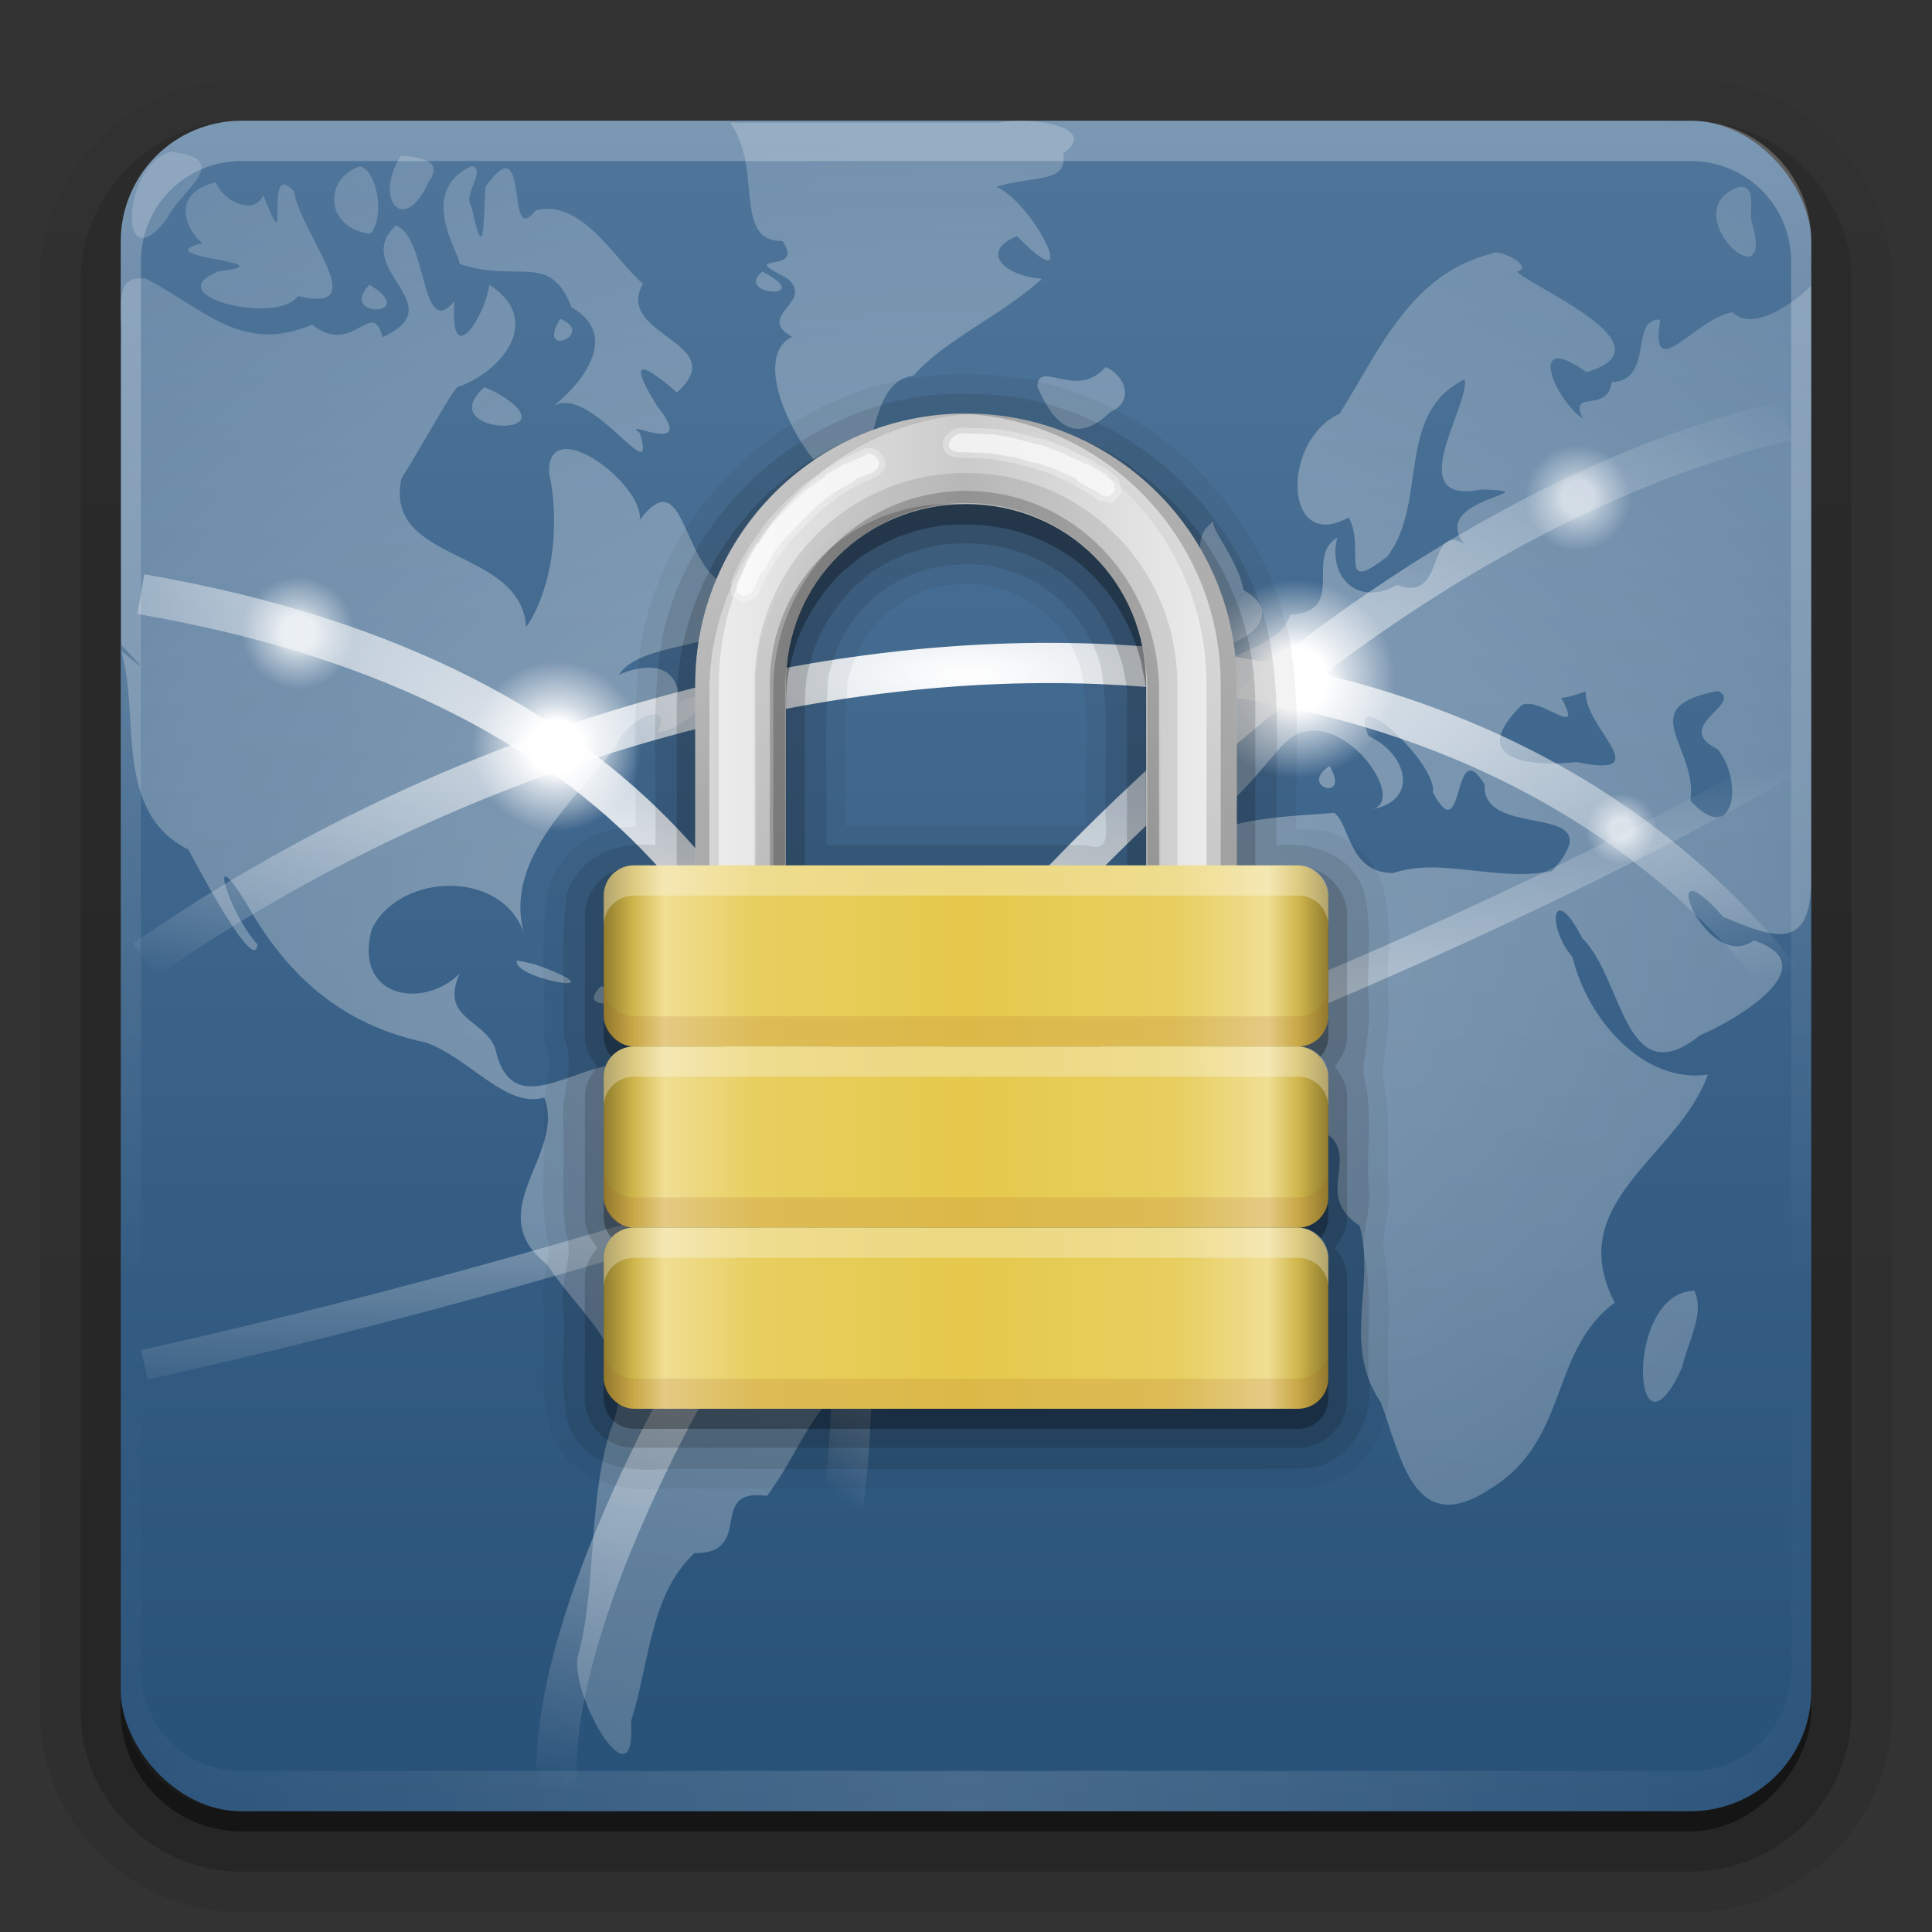 <svg height="96" width="96" xmlns="http://www.w3.org/2000/svg" xmlns:xlink="http://www.w3.org/1999/xlink"><rect width="100%" height="100%" fill="#333333" stroke="none"/><linearGradient id="a"><stop offset="0" stop-color="#fff"/><stop offset="1" stop-color="#fff" stop-opacity="0"/></linearGradient><radialGradient id="b" cx="48" cy="41.752" gradientTransform="matrix(1.715 0 -0 1.109 -134.302 -5.082)" gradientUnits="userSpaceOnUse" r="42" xlink:href="#a"/><radialGradient id="c" cx="48" cy="90.172" gradientTransform="matrix(1.157 0 0 .996 -7.551 .197)" gradientUnits="userSpaceOnUse" r="42" xlink:href="#a"/><linearGradient id="d" gradientUnits="userSpaceOnUse" x1="36.357" x2="36.357" xlink:href="#a" y1="6" y2="63.893"/><linearGradient id="e" gradientTransform="matrix(1.006 0 0 .994 100 0)" gradientUnits="userSpaceOnUse" x1="45.448" x2="45.448" y1="92.54" y2="7.017"><stop offset="0"/><stop offset="1" stop-opacity=".588"/></linearGradient><linearGradient id="f" gradientTransform="matrix(1.024 0 0 1.012 -1.143 -98.071)" gradientUnits="userSpaceOnUse" x1="32.251" x2="32.251" xlink:href="#e" y1="6.132" y2="90.239"/><linearGradient id="g" gradientTransform="translate(0 -97)" gradientUnits="userSpaceOnUse" x1="32.251" x2="32.251" xlink:href="#e" y1="6.132" y2="90.239"/><radialGradient id="h" cx="63.98" cy="61.949" gradientTransform="matrix(1.09 0 0 .84 -21.739 -5.488)" gradientUnits="userSpaceOnUse" r="58.02"><stop offset="0" stop-color="#fff"/><stop offset="1" stop-color="#fff" stop-opacity=".426"/></radialGradient><linearGradient id="i" gradientUnits="userSpaceOnUse" x1="48" x2="48" y1="90" y2="5.988"><stop offset="0" stop-color="#285178"/><stop offset="1" stop-color="#4f759a"/></linearGradient><radialGradient id="j" cx="74.375" cy="67.125" gradientUnits="userSpaceOnUse" r="3.125"><stop offset="0" stop-color="#fff"/><stop offset=".306" stop-color="#fff"/><stop offset=".519" stop-color="#fff" stop-opacity=".641"/><stop offset="1" stop-color="#fff" stop-opacity="0"/></radialGradient><radialGradient id="k" cx="49.234" cy="70.608" gradientTransform="matrix(.468 -.529 1.795 1.582 -112.038 -37.345)" gradientUnits="userSpaceOnUse" r="25.484" xlink:href="#a"/><radialGradient id="l" cx="63.875" cy="2.217" gradientTransform="matrix(1.095 0 0 .331 -21.845 32.793)" gradientUnits="userSpaceOnUse" r="58.375" xlink:href="#a"/><radialGradient id="m" cx="69.75" cy="75.974" gradientTransform="matrix(2.259 -.068 .008 .264 -105.957 38.862)" gradientUnits="userSpaceOnUse" r="58.5" xlink:href="#a"/><radialGradient id="n" cx="64.23" cy="68.449" gradientTransform="matrix(1.454 0 0 .926 -45.08 -12.601)" gradientUnits="userSpaceOnUse" r="43.77" xlink:href="#a"/><linearGradient id="o" gradientUnits="userSpaceOnUse" spreadMethod="reflect" x1="48" x2="66" xlink:href="#p" y1="65.5" y2="65.5"/><linearGradient id="p"><stop offset="0" stop-color="#e6c94c"/><stop offset=".578" stop-color="#e7ce5f"/><stop offset=".833" stop-color="#f0de93"/><stop offset=".917" stop-color="#d0b64c"/><stop offset="1" stop-color="#907d2e"/></linearGradient><linearGradient id="q" gradientUnits="userSpaceOnUse" spreadMethod="reflect" x1="48" x2="66" xlink:href="#p" y1="56.5" y2="56.5"/><linearGradient id="r" gradientUnits="userSpaceOnUse" spreadMethod="reflect" x1="48" x2="66" xlink:href="#p" y1="47.5" y2="47.5"/><linearGradient id="s" gradientUnits="userSpaceOnUse" x1="61.091" x2="49.138" xlink:href="#t" y1="41.923" y2="21.219"/><linearGradient id="t"><stop offset="0"/><stop offset="1" stop-opacity="0"/></linearGradient><linearGradient id="u" gradientUnits="userSpaceOnUse" x1="34.547" x2="46.846" xlink:href="#t" y1="39.977" y2="23.462"/><linearGradient id="v" gradientUnits="userSpaceOnUse" spreadMethod="reflect" x1="48" x2="61.453" y1="40" y2="40"><stop offset="0" stop-color="#cbcbcb"/><stop offset="1" stop-color="#efefef"/></linearGradient><g><g fill="url(#f)"><path d="m12-95.031c-5.511 0-10.031 4.52-10.031 10.031v71c0 5.511 4.52 10.031 10.031 10.031h72c5.511 0 10.031-4.52 10.031-10.031v-71c0-5.511-4.52-10.031-10.031-10.031z" opacity=".08" transform="scale(1 -1)"/><path d="m12-94.031c-4.972 0-9.031 4.06-9.031 9.031v71c0 4.972 4.06 9.031 9.031 9.031h72c4.972 0 9.031-4.06 9.031-9.031v-71c0-4.972-4.06-9.031-9.031-9.031z" opacity=".1" transform="scale(1 -1)"/><path d="m12-93c-4.409 0-8 3.591-8 8v71c0 4.409 3.591 8 8 8h72c4.409 0 8-3.591 8-8v-71c0-4.409-3.591-8-8-8z" opacity=".2" transform="scale(1 -1)"/><rect height="85" opacity=".3" rx="7" transform="scale(1 -1)" width="86" x="5" y="-92"/></g><rect fill="url(#g)" height="84" opacity=".45" rx="6" transform="scale(1 -1)" width="84" x="6" y="-91"/></g><g><rect fill="url(#i)" height="84" rx="6" width="84" x="6" y="6"/><path d="m-63.726 6.082c1.65 2.217.113 5.918 2.601 5.882 1.212 1.714-2.415.511.204 1.832 1.506 1.187-1.593 1.865.272 2.929-2.15 1.11.348 5.804 1.945 6.979 2.628 2.213 1.162-4.686 4.095-5.045 1.593-1.82 4.392-2.988 6.379-4.818-1.942-.158-3.076-1.367-1.237-2.116 3.385 3.47.849-1.644-1.025-2.453 1.813-.577 3.577-.154 3.325-1.651 1.916-1.403-1.842-1.855-3.184-1.538-4.458 0-8.917 0-13.375 0zm-27.802 1.448c-2.45.698-2.621 6.555-.158 3.303.604-1.335 3.397-2.945.158-3.303zm11.446.204c-1.412 2.215.205 3.991 1.38 1.289.832-1.128-.618-1.248-1.38-1.289zm3.529.498c-2.729 1.265-.673 4.216-.605 4.872 2.875.995 4.473-.65 5.561 2.161 2.735 1.577-.054 4.317-1.081 5.031 1.849-1.611 5.404 4.38 4.472 1.215-1.112-.812 2.985 1.305.86-1.335-1.956-3.153.155-1.411.98-.676 2.805-2.516-3.174-2.82-1.681-5.41-1.308-1.06-3.023-4.269-5.339-3.642-1.55 2.006-.214-4.37-2.489-1.18-.118 1.783-.043 4.046-.706.957-.444-.541.764-1.798.027-1.994zm-5.565.023c-1.832.611-1.733 3.087.519 3.352.771-.88.306-3.185-.519-3.352zm-7.148.792c-2.379.564-1.408 2.483-.68 3.023-2.945.738 4.496.943.793 1.41-3.081 1.231 2.967 2.681 3.959 1.222 3.804.931.137-3.047-.197-5.203-1.613-1.731-.064 3.992-1.522.184-.509 1.131-2.127.167-2.353-.637zm75.601.249c-3.192 1.25 1.984 5.966.698 1.675-.128-.518.288-1.887-.698-1.675zm-66.666 1.9c-2.294 2.157 2.916 3.94-.659 5.547-.536-2.003-1.458 1.002-3.503-.615-3.516 1.464-5.314-.763-8.258-2.29-1.768-.22-1.104 1.681-1.221 3.46v14.755c1.733 1.824.676.805 0 .302.951 3.242-.42 7.98 3.331 9.866.638 1.183 3.313 6.223 3.436 4.715-1.341-1.405-2.717-5.617-.448-1.863 2.033 3.569 4.775 5.884 8.78 6.733 2.19.745 3.991 3.307 5.917 2.743 1.089 2.872-3.227 5.63.145 8.309 1.761 2.712 4.716 4.49 3.116 8.298-1.119 3.718-.64 7.77-1.608 11.234-.3 2.109 2.938 7.461 2.657 3.175.946-2.978.921-6.256 3.148-8.365 3.047.024.582-3.278 3.607-2.846 1.846-2.42 2.38-5.307 5.495-6.268.372-2.938 5.179-7.437.213-8.58-1.35-.665-4.824-.905-4.559-1.233.538-2.915-4.493-3.745-6.634-4.937-2.811-1.996-7.034 3.316-8.025-1.261-.591-1.44-2.751-1.463-1.758-3.685-1.789 1.78-5.289 1.239-4.373-2.199 1.392-2.896 6.736-3.033 7.646.45-1.264-3.841 2.444-6.831 4.503-9.564.419-1.306 2.91-2.428 2.053-.692 1.46-.053 3.673-2.689 1.079-1.472-.037-2.404-2.273-1.72-2.998-1.379 1.344-2.134 8.245-.967 5.355-4.455-2.239-.908-2.053-6.204-4.318-3.254.191-1.818-4.61-5.377-4.505-2.328.586 2.728.107 5.871-1.14 7.659-.26-3.998-7.076-3.114-6.199-7.374 1.269-2.03 2.753-4.838 2.894-4.585 2.275-.869 4.105-3.397 1.468-5.058-.141 1.448-1.983 4.436-1.724.822-1.706 2.023-1.316-3.219-2.914-3.763zm54.45 1.403c-3.996.978-5.58 4.796-7.557 7.958-2.914 1.314-2.803 6.958.452 5.156.871 1.522-.61 3.922 1.928 1.931 2.047-2.71.358-7.093 3.841-8.802.254 1.329-3.213 6.29.837 5.474 3.662.138-2.662.365-.881 2.705-1.85-1.098-.889 2.999-3.304 2.046-2.092 1.139-3.464-.529-2.985-2.355-1.646.961.518 3.67-2.34 3.833-.64 2.274-5.903 1.931-2.91 4.246 1.329 3.445-4.952.216-3.169 4.351 1.525 4.088 4.722-1.355 6.019-2.406 2.502-1.942 6.211 3.311 3.959 3.506 2.525-.339 2.006-2.741-.017-3.671-1.093-2.835 3.459 1.39 3.207 2.812 1.606 3.008.945-3.08 2.579-.385-.191 2.843 6.574.669 3.344 4.292-2.777.56-5.51-.716-7.901.101-2.225-.02-2.113-2.398-2.924-2.994-2.83.23-6.328.204-8.223 2.491-2.049 2.812-5.004 6.744-2.771 10.335 2.235 5.321 7.777.276 10.963 3.419.947 1.31-.821 2.868 1.297 4.287.797 3.024-.904 5.894 1.052 8.785 1.012 2.718 1.64 6.787 5.406 4.303 3.986-2.399 2.924-6.823 6.213-9.273-2.602-5.038 3.184-7.247 4.627-11.337-3.154.462-5.964-2.684-6.726-5.85-1.325-1.538-.984-3.806.496-.916 2.034 1.972 2.078 7.823 5.841 4.813 1.72-.72 6.419-3.466 2.675-4.715-2.413 1.748-5.075-5.224-1.532-1.18 2.576 1.093 4.38 1.745 4.38-1.88 0-9.766 0-19.665 0-29.497-.802.82-2.864 2.335-3.904 1.329-1.79.249-4.154 3.734-3.591.366-1.556-.103-.279 3.021-2.417 3.108-.215 1.606-2.16.297-1.429 1.822-1.501-1.065-2.771-4.427.186-2.317 4.391-1.318-2.896-4.29-3.458-5.009.945-.227-1.029-1.212-1.267-.882zm-36.24.882c-1.462 1.218 2.779 1.448 0 0zm-19.522.656c-1.635 1.711 2.603 1.572 0 0zm9.478 1.697c-1.238 2.029 1.829.749 0 0zm27.101 2.398c-1.449 1.669-3.362-.439-3.393.995.263.433 1.315 3.527 3.619 1.244 1.237-.522.75-1.837-.226-2.24zm-30.856.995c-2.749 2.401 4.668 2.623.582.275zm36.262 6.651c-1.979 1.291.949 4.033-.043 5.321-1.24 2.161 4.608-.152 1.485-1.877-.223-1.482-1.83-3.289-1.442-3.444zm-1.335 2.601c-2.757.78-.626 4.806.351 1.014.055-.22.129-1.021-.351-1.014zm-22.079 2.918c-2.565 1.75-.398 3.496 1.482 2.709-.386-1.056-1.464-1.721-1.482-2.709zm48.455 2.941c1.28.646-2.346 1.75-.05 2.887 1.336 1.572.832 4.945-1.339 2.558.403-2.666-2.944-4.657 1.389-5.445zm-6.583.023c-.174 1.713 3.694 4.375-.475 3.506-2.205.259-5.507-.067-2.729-2.816.878-.527 3.182 1.818 1.983-.374.425-.027.821-.188 1.222-.317zm-12.736 3.71c-1.608 1.036 1.112 1.831 0 0zm-40.379 9.659c-.271.905 5.086 1.822 1.389.372l-.551-.194zm4.162 1.289c-1.625 1.65 3.348.493 0 0zm54.337 15.134c-3.531.091-3.061 9.202-.6 3.811.233-1.17 1.169-2.714.6-3.811z" fill="url(#b)" opacity=".2"/><path d="m12 6c-3.324 0-6 2.676-6 6v2 68 2c0 .335.041.651.094.969.049.296.097.597.188.875.01.03.021.064.031.094.099.288.235.547.375.812.145.274.316.536.5.781s.374.473.594.688c.44.428.943.815 1.5 1.094.279.14.573.247.875.344-.256-.1-.487-.236-.719-.375-.007-.004-.024.004-.031 0-.032-.019-.062-.043-.094-.062-.12-.077-.231-.164-.344-.25-.106-.081-.213-.161-.312-.25-.178-.161-.347-.345-.5-.531-.108-.13-.218-.265-.312-.406-.025-.038-.038-.086-.062-.125-.065-.103-.13-.205-.188-.312-.101-.195-.206-.416-.281-.625-.008-.022-.024-.041-.031-.062-.032-.092-.036-.187-.062-.281-.03-.107-.07-.203-.094-.312-.073-.342-.125-.698-.125-1.062v-2-68-2c0-2.782 2.218-5 5-5h2 68 2c2.782 0 5 2.218 5 5v2 68 2c0 .364-.052.721-.125 1.062-.044.207-.088.398-.156.594-.008.022-.023.041-.031.062-.063.174-.138.367-.219.531-.042.083-.079.17-.125.25-.055.097-.127.188-.188.281-.094.141-.205.276-.312.406-.143.174-.303.347-.469.5-.011.01-.02.021-.031.031-.138.126-.285.234-.438.344-.103.073-.204.153-.312.219-.007.004-.024-.004-.031 0-.232.139-.463.275-.719.375.302-.097.596-.204.875-.344.557-.279 1.06-.666 1.5-1.094.22-.214.409-.442.594-.688s.355-.508.5-.781c.14-.265.276-.525.375-.812.01-.031.021-.063.031-.094.09-.278.139-.579.188-.875.052-.318.094-.634.094-.969v-2-68-2c0-3.324-2.676-6-6-6z" fill="url(#d)" opacity=".25"/><path d="m12 90c-3.324 0-6-2.676-6-6v-2-68-2c0-.335.041-.651.094-.969.049-.296.097-.597.188-.875.01-.03.021-.064.031-.094.099-.288.235-.547.375-.812.145-.274.316-.536.5-.781s.374-.473.594-.688c.44-.428.943-.815 1.5-1.094.279-.14.573-.247.875-.344-.256.1-.487.236-.719.375-.007.004-.024-.004-.031 0-.032.019-.062.043-.094.062-.12.077-.231.164-.344.25-.106.081-.213.161-.312.25-.178.161-.347.345-.5.531-.108.13-.218.265-.312.406-.025.038-.038.086-.062.125-.065.103-.13.205-.188.312-.101.195-.206.416-.281.625-.008.022-.024.041-.031.062-.032.092-.036.187-.062.281-.03.107-.07.203-.094.312-.073.341-.125.698-.125 1.062v2 68 2c0 2.782 2.218 5 5 5h2 68 2c2.782 0 5-2.218 5-5v-2-68-2c0-.364-.052-.721-.125-1.062-.044-.207-.088-.398-.156-.594-.008-.022-.023-.041-.031-.062-.063-.174-.138-.367-.219-.531-.042-.083-.079-.17-.125-.25-.055-.097-.127-.188-.188-.281-.094-.141-.205-.276-.312-.406-.143-.174-.303-.347-.469-.5-.011-.01-.02-.021-.031-.031-.138-.126-.285-.234-.438-.344-.103-.073-.204-.153-.312-.219-.007-.004-.024.004-.031 0-.232-.139-.463-.275-.719-.375.302.097.596.204.875.344.557.279 1.06.666 1.5 1.094.22.214.409.442.594.688s.355.508.5.781c.14.265.276.525.375.812.01.031.021.063.031.094.09.278.139.579.188.875.052.318.094.634.094.969v2 68 2c0 3.324-2.676 6-6 6z" fill="url(#c)" opacity=".15"/><path d="m36.274 6.096c1.65 2.216.113 5.915 2.601 5.879 1.212 1.713-2.415.511.204 1.831 1.506 1.186-1.593 1.864.272 2.928-2.15 1.109.348 5.801 1.945 6.975 2.628 2.212 1.162-4.683 4.095-5.042 1.593-1.819 4.392-2.986 6.379-4.816-1.942-.158-3.076-1.366-1.237-2.115 3.385 3.469.849-1.643-1.025-2.452 1.813-.577 3.577-.154 3.325-1.651 1.916-1.402-1.842-1.854-3.184-1.537-4.458 0-8.917 0-13.375 0zm-27.802 1.447c-2.45.698-2.621 6.552-.158 3.301.604-1.335 3.397-2.943.158-3.301zm11.446.203c-1.412 2.214.205 3.99 1.38 1.289.832-1.128-.618-1.247-1.38-1.289zm3.529.497c-2.729 1.265-.673 4.213-.605 4.869 2.875.994 4.473-.65 5.561 2.16 2.735 1.576-.054 4.315-1.081 5.028 1.849-1.61 5.404 4.378 4.472 1.214-1.112-.812 2.985 1.304.86-1.334-1.956-3.151.155-1.411.98-.675 2.805-2.515-3.174-2.819-1.681-5.407-1.308-1.059-3.023-4.267-5.339-3.64-1.55 2.005-.214-4.368-2.489-1.179-.118 1.783-.043 4.044-.706.956-.444-.541.764-1.797.027-1.993zm-5.565.023c-1.832.611-1.733 3.085.519 3.35.771-.879.306-3.184-.519-3.35zm-7.148.791c-2.379.564-1.408 2.482-.68 3.022-2.945.738 4.496.943.793 1.41-3.081 1.23 2.967 2.68 3.959 1.221 3.804.93.137-3.045-.197-5.2-1.613-1.731-.064 3.99-1.522.184-.509 1.13-2.127.167-2.353-.637zm75.601.249c-3.192 1.249 1.984 5.963.698 1.675-.128-.518.288-1.886-.698-1.675zm-66.666 1.899c-2.294 2.156 2.916 3.938-.659 5.544-.536-2.002-1.458 1.002-3.503-.615-3.516 1.464-5.314-.762-8.258-2.288-1.768-.22-1.104 1.68-1.221 3.458v14.748c1.733 1.824.676.805 0 .302.951 3.24-.42 7.976 3.331 9.861.638 1.182 3.313 6.22 3.436 4.713-1.341-1.404-2.717-5.615-.448-1.862 2.033 3.567 4.775 5.881 8.78 6.729 2.19.745 3.991 3.305 5.917 2.742 1.089 2.871-3.227 5.627.145 8.304 1.761 2.71 4.716 4.488 3.116 8.293-1.119 3.716-.64 7.766-1.608 11.229-.3 2.108 2.938 7.457 2.657 3.174.946-2.977.921-6.253 3.148-8.361 3.047.024.582-3.276 3.607-2.845 1.846-2.419 2.38-5.304 5.495-6.265.372-2.936 5.179-7.433.213-8.576-1.35-.665-4.824-.904-4.559-1.232.538-2.913-4.493-3.743-6.634-4.935-2.811-1.995-7.034 3.314-8.025-1.26-.591-1.439-2.751-1.463-1.758-3.683-1.789 1.779-5.289 1.239-4.373-2.198 1.392-2.894 6.736-3.031 7.646.45-1.264-3.839 2.444-6.828 4.503-9.559.419-1.306 2.91-2.427 2.053-.692 1.46-.053 3.673-2.687 1.079-1.471-.037-2.403-2.273-1.719-2.998-1.378 1.344-2.133 8.245-.967 5.355-4.452-2.239-.907-2.053-6.201-4.318-3.252.191-1.817-4.61-5.374-4.505-2.327.586 2.727.107 5.868-1.14 7.655-.26-3.996-7.076-3.113-6.199-7.37 1.269-2.029 2.753-4.836 2.894-4.583 2.275-.869 4.105-3.395 1.468-5.056-.141 1.447-1.983 4.434-1.724.822-1.706 2.022-1.316-3.218-2.914-3.761zm54.45 1.402c-3.996.977-5.58 4.793-7.557 7.954-2.914 1.314-2.803 6.955.452 5.153.871 1.522-.61 3.92 1.928 1.93 2.047-2.709.358-7.089 3.841-8.797.254 1.328-3.213 6.287.837 5.472 3.662.138-2.662.365-.881 2.703-1.85-1.098-.889 2.998-3.304 2.045-2.092 1.138-3.464-.528-2.985-2.354-1.646.96.518 3.669-2.34 3.831-.64 2.273-5.903 1.93-2.91 4.244 1.329 3.444-4.952.216-3.169 4.348 1.525 4.086 4.722-1.354 6.019-2.405 2.502-1.941 6.211 3.309 3.959 3.505 2.525-.339 2.006-2.74-.017-3.669-1.093-2.834 3.459 1.39 3.207 2.81 1.606 3.007.945-3.079 2.579-.384-.191 2.842 6.574.668 3.344 4.29-2.777.559-5.51-.716-7.901.101-2.225-.02-2.113-2.397-2.924-2.992-2.83.23-6.328.204-8.223 2.49-2.049 2.811-5.004 6.74-2.771 10.33 2.235 5.319 7.777.276 10.963 3.417.947 1.31-.821 2.867 1.297 4.285.797 3.022-.904 5.891 1.052 8.78 1.012 2.717 1.64 6.783 5.406 4.301 3.986-2.398 2.924-6.819 6.213-9.268-2.602-5.036 3.184-7.244 4.627-11.331-3.154.462-5.964-2.682-6.726-5.847-1.325-1.537-.984-3.804.496-.916 2.034 1.971 2.078 7.819 5.841 4.811 1.72-.719 6.419-3.464 2.675-4.713-2.413 1.748-5.075-5.222-1.532-1.179 2.576 1.093 4.38 1.744 4.38-1.879 0-9.761 0-19.655 0-29.482-.802.82-2.864 2.334-3.904 1.328-1.79.249-4.154 3.732-3.591.365-1.556-.103-.279 3.019-2.417 3.106-.215 1.605-2.16.297-1.429 1.821-1.501-1.064-2.771-4.425.186-2.316 4.391-1.317-2.896-4.288-3.458-5.006.945-.227-1.029-1.212-1.267-.882zm-36.24.882c-1.462 1.218 2.779 1.447 0 0zm-19.522.656c-1.635 1.71 2.603 1.572 0 0zm9.478 1.696c-1.238 2.028 1.829.749 0 0zm27.101 2.397c-1.449 1.668-3.362-.439-3.393.995.263.433 1.315 3.526 3.619 1.244 1.237-.521.75-1.836-.226-2.238zm-30.856.995c-2.749 2.4 4.668 2.621.582.275l-.582-.275zm36.262 6.647c-1.979 1.29.949 4.031-.043 5.318-1.24 2.16 4.608-.152 1.485-1.876-.223-1.481-1.83-3.288-1.442-3.442zm-1.335 2.6c-2.757.779-.626 4.804.351 1.013.055-.22.129-1.021-.351-1.013zm-22.079 2.917c-2.565 1.749-.398 3.495 1.482 2.708-.386-1.055-1.464-1.72-1.482-2.708zm48.455 2.939c1.28.646-2.346 1.749-.05 2.886 1.336 1.571.832 4.943-1.339 2.556.403-2.665-2.944-4.655 1.389-5.442zm-6.583.023c-.174 1.712 3.694 4.373-.475 3.505-2.205.259-5.507-.067-2.729-2.814.878-.527 3.182 1.818 1.983-.374.425-.027.821-.188 1.222-.317zm-12.736 3.708c-1.608 1.036 1.112 1.83 0 0zm-40.379 9.655c-.271.904 5.086 1.821 1.389.372l-.551-.194zm4.162 1.289c-1.625 1.649 3.348.493 0 0zm54.337 15.126c-3.531.091-3.061 9.197-.6 3.809.233-1.169 1.169-2.712.6-3.809z" fill="url(#h)" opacity=".4"/></g><g><path d="m7 29.523c51.25 8.824 31.634 59.477 31.634 59.477" fill="none" stroke="url(#k)" stroke-width="2"/><path d="m27.677 88.824c-1.06-15.531 28.453-60.183 61.147-67.948" fill="none" stroke="url(#n)" stroke-width="2"/><g fill="url(#j)" fill-rule="evenodd"><path d="m77.5 67.125a3.125 3.125 0 1 1 -6.25 0 3.125 3.125 0 1 1 6.25 0z" transform="matrix(1.357 0 0 1.355 -73.268 -53.872)"/><path d="m77.5 67.125a3.125 3.125 0 1 1 -6.25 0 3.125 3.125 0 1 1 6.25 0z" transform="matrix(1.074 0 0 1.073 -39.514 -14.091)"/><path d="m77.5 67.125a3.125 3.125 0 1 1 -6.25 0 3.125 3.125 0 1 1 6.25 0z" transform="matrix(1.583 0 0 1.581 -53.334 -72.389)"/><path d="m77.5 67.125a3.125 3.125 0 1 1 -6.25 0 3.125 3.125 0 1 1 6.25 0z" opacity=".6" transform="matrix(1.022 0 0 1.021 -15.636 -16.922)"/><path d="m77.5 67.125a3.125 3.125 0 1 1 -6.25 0 3.125 3.125 0 1 1 6.25 0z" opacity=".7" transform="matrix(.893 0 0 .891 -51.611 -28.372)"/><path d="m77.5 67.125a3.125 3.125 0 1 1 -6.25 0 3.125 3.125 0 1 1 6.25 0z" opacity=".6" transform="matrix(.566 0 0 .565 38.457 3.262)"/></g><path d="m7.177 47.702c28.099-19.414 65.211-20.473 81.823 1.588" fill="none" stroke="url(#l)" stroke-width="2"/><path d="m7.177 67.821c51.25-11.472 82-30.18 82-30.18" fill="none" opacity=".6" stroke="url(#m)" stroke-width="1.5"/><path d="m77.5 67.125a3.125 3.125 0 1 1 -6.25 0 3.125 3.125 0 1 1 6.25 0z" fill="url(#j)" fill-rule="evenodd" opacity=".6" transform="matrix(.845 0 0 .844 15.553 -31.918)"/></g><path d="m47.438 18.594c-7.609.153-14.454 6.097-15.625 13.625a.977.977 0 0 0 0 .031c-.388 3.012-.205 5.948-.219 8.812-.739.044-1.481.161-2.156.5-1.008.506-1.876 1.419-2.219 2.656a.977.977 0 0 0 -.031.125c-.35 2.476-.083 4.873-.156 7.125a.977.977 0 0 0 .062.438c.223.497.226.973.125 1.656-.097.658-.286 1.481-.188 2.438.001.029-.001.065 0 .094.048 1.657-.164 3.479.125 5.375a.977.977 0 0 0 .062.188c.101.276.051.686-.062 1.312-.107.593-.255 1.369-.125 2.219.007.048-.009.077 0 .125.073 1.722-.285 3.726.312 5.812a.977.977 0 0 0 .031.062c.454 1.206 1.412 2.003 2.438 2.406.995.392 2.05.459 3.031.375.03-.003.064.003.094 0 10.64-.012 21.261.011 31.906-.031a.977.977 0 0 0 .062 0c1.403-.104 2.555-.899 3.25-1.938.672-1.004.963-2.249.812-3.469-.001-.039.001-.086 0-.125-.048-1.832.162-3.793-.125-5.844a.977.977 0 0 0 -.031-.188c-.102-.298-.08-.785.031-1.438.106-.618.254-1.392.125-2.25-.002-.039.002-.086 0-.125-.065-1.53.17-3.296-.281-5.156 0-.007-0-.024 0-.031.061-.928.432-2.328.281-3.812-.001-.01 0-.022 0-.031-.084-1.666.288-3.611-.312-5.656a.977.977 0 0 0 -.031-.062c-.43-1.124-1.285-1.914-2.25-2.344-.627-.279-1.303-.242-1.969-.281-.035-3.25.285-6.675-.469-10.125a.977.977 0 0 0 -.031 0c-1.662-6.766-7.783-12.097-14.812-12.438-.011-.001-.02.001-.031 0-.564-.041-1.097-.032-1.594-.031a.977.977 0 0 0 -.031 0zm.281 10.438a.977.977 0 0 0 .031 0c2.685-.199 5.218 1.658 5.969 4.219.432 2.212.158 4.655.25 7.219 0.0.011-0.0.021 0 .031.001.281-.004.358 0 .531h-11.938c.009-2.462-.082-4.886.094-7.219.036-.113.072-.264.125-.438.105-.348.299-.847.281-.812a.977.977 0 0 0 .031-.062c.91-2.038 2.905-3.427 5.156-3.469z" opacity=".05"/><path d="m47.469 19.562c-7.104.143-13.588 5.775-14.681 12.801-.411 3.192-.152 6.425-.225 9.636-1.811-.22-3.875.555-4.404 2.465-.327 2.317-.083 4.693-.159 7.035.667 1.488-.2 2.875 0 4.469.062 1.778-.138 3.582.13 5.34.425 1.155-.384 2.498-.13 3.825.104 1.904-.252 3.875.277 5.722.702 1.863 2.786 2.314 4.558 2.144 10.673-.012 21.348.024 32.02-.018 2.172-.161 3.446-2.401 3.145-4.416-.063-1.956.141-3.939-.13-5.874-.406-1.184.384-2.568.13-3.927-.101-1.808.245-3.684-.269-5.432.066-1.094.404-2.444.269-3.701-.098-1.827.242-3.717-.277-5.487-.661-1.729-2.589-2.326-4.285-2.144-.109-3.57.312-7.191-.455-10.705-1.559-6.346-7.395-11.393-13.966-11.697-.515-.04-1.031-.036-1.547-.035zm.219 8.5c3.196-.238 6.149 1.957 7 5 .473 2.426.158 4.943.25 7.411.003.824.272 1.913-.935 1.526-4.313 0-8.627 0-12.94 0 .06-2.824-.126-5.671.105-8.481-.063.351.289-1.045.489-1.425 1.061-2.375 3.394-3.982 6.031-4.031z" opacity=".1"/><path d="m47.562 20.625c-.145.012-.283.026-.375.031-7.561.418-13.562 6.682-13.562 14.344v8.062h-2.125c-1.331 0-2.438 1.107-2.438 2.438v1.5 4.5c0 .58.279 1.079.625 1.5-.346.421-.625.92-.625 1.5v1.5 4.5c0 .58.279 1.079.625 1.5-.346.421-.625.92-.625 1.5v1.5 3 1.5c0 1.331 1.107 2.438 2.438 2.438h33c1.331 0 2.438-1.107 2.438-2.438v-1.5-4.5c0-.58-.279-1.079-.625-1.5.346-.421.625-.92.625-1.5v-6c0-.58-.279-1.079-.625-1.5.346-.421.625-.92.625-1.5v-6c0-1.331-1.107-2.438-2.438-2.438h-2.125v-8.062c0-4.879-2.43-9.182-6.156-11.781.06.042.021-.037-.156-.156-.271-.183-.553-.334-.781-.469-.012-.012-.015-.018-.031-.031-.125-.073-.145-.079-.062-.031-.022-.015-.004-.016-.031-.031-.102-.059-.217-.104-.312-.156-1.329-.722-2.777-1.227-4.312-1.5-.847-.153-1.682-.219-2.531-.219-.066 0-.129 0-.188 0-.025-.001-.012 0-.031 0-.077-.002-.134-0-.125 0a.931.931 0 0 0 -.094 0zm.094 6.375c.075-.003.194 0 .344 0 1.705 0 3.225.49 4.5 1.344h.031c.039.02.156.094.156.094.089.066.176.136.281.219 1.274 1.023 2.229 2.432 2.719 4.094.047.168.1.292.125.406a.931.931 0 0 0 0 .031c-.022-.089-.016-.03.031.188.062.317.108.531.125.688.028.257.031.581.031.938v8.062h-16v-8.062c0-.286.009-.542.031-.781.017-.182.016-.195 0-.031.018-.187.016-.198 0-.031.018-.185.028-.363.062-.562.002-.011-.002-.02 0-.031a.931.931 0 0 0 0-.031c-.042.236-.024.2.031-.094.042-.227.119-.443.188-.688.006-.022-.005-.011 0-.031-.012.042.002.005.031-.094.072-.243.124-.429.188-.594.012-.026.02-.001.031-.031.057-.142.067-.18.031-.094.076-.188.16-.38.25-.562-.064.129-.021.034.031-.062.363-.699.831-1.335 1.344-1.875.007-.006.003-.033.031-.062.1-.103.197-.203.281-.281-.09.083-.036.049.125-.094-.009.008.023-.007.125-.094a.931.931 0 0 0 .031 0c.141-.122.146-.164.062-.094.043-.035.076-.087.125-.125a.931.931 0 0 0 .031 0c-.07.056-.004.018.062-.031v-.031c.173-.135.266-.221.219-.188.009-.006.136-.056.344-.188.075-.047.111-.073.094-.062.119-.074.233-.142.375-.219.26-.14.506-.245.75-.344.05-.021.122-.058.219-.094.158-.059.355-.103.531-.156.169-.051.249-.094.25-.094-.101.027-.053.02.156-.031.065-.016.051-.014.094-.031-.039.013-.021.012.188-.031.047-.01.026-.02.062-.031-.337.066-.326.069.031 0 .255-.05.445-.071.656-.094.143-.016.348-.022.594-.031z" opacity=".15"/><path d="m47.625 21.562c-.124.01-.248.024-.375.031-7.079.391-12.688 6.23-12.688 13.406v9h-3.062c-.831 0-1.5.669-1.5 1.5v1.5 4.5c0 .831.669 1.5 1.5 1.5-.831 0-1.5.669-1.5 1.5v1.5 4.5c0 .831.669 1.5 1.5 1.5-.831 0-1.5.669-1.5 1.5v1.5 3 1.5c0 .831.669 1.5 1.5 1.5h33c.831 0 1.5-.669 1.5-1.5v-1.5-4.5c0-.831-.669-1.5-1.5-1.5.831 0 1.5-.669 1.5-1.5v-6c0-.831-.669-1.5-1.5-1.5.831 0 1.5-.669 1.5-1.5v-6c0-.831-.669-1.5-1.5-1.5h-3.062v-9c0-4.572-2.264-8.6-5.75-11.031-.054-.037-.102-.088-.156-.125-.228-.154-.481-.297-.719-.438-.012-.007-.019-.024-.031-.031-.02-.012-.043-.02-.062-.031-.012-.007-.019-.024-.031-.031-.092-.053-.188-.106-.281-.156-1.242-.675-2.592-1.15-4.031-1.406-.775-.14-1.562-.188-2.375-.188-.075 0-.147 0-.219 0-.052-.002-.104.002-.156 0zm0 4.5c.124-.005.25 0 .375 0 1.884 0 3.605.544 5.031 1.5.007.005.024-.005.031 0 .174.118.335.246.5.375 1.423 1.143 2.488 2.722 3.031 4.562.043.155.09.31.125.469.017.071.016.147.031.219.051.259.127.515.156.781.037.336.031.684.031 1.031v9h-17.875v-9c0-.296.005-.587.031-.875.001-.01-.001-.021 0-.031.001-.01-.001-.021 0-.031.022-.229.055-.434.094-.656.002-.01-.002-.021 0-.031.006-.032.025-.062.031-.094.05-.267.115-.524.188-.781.003-.01-.003-.021 0-.031.009-.032.022-.062.031-.094.069-.232.133-.465.219-.688.005-.013.026-.018.031-.031.012-.031.019-.063.031-.094.085-.212.181-.422.281-.625.017-.034.045-.06.062-.094.398-.766.887-1.481 1.469-2.094.021-.022.042-.041.062-.062.101-.104.207-.213.312-.312.038-.035.086-.059.125-.094.05-.045.105-.081.156-.125.033-.029.06-.066.094-.094.051-.042.104-.084.156-.125.029-.024.064-.039.094-.062.087-.067.16-.155.25-.219.117-.083.253-.141.375-.219.032-.02.061-.043.094-.062.143-.088.289-.17.438-.25.274-.147.553-.288.844-.406.082-.033.167-.063.25-.094.184-.069.373-.13.562-.188.094-.028.186-.069.281-.094.06-.016.127-.017.188-.031.022-.005.041-.026.062-.031.083-.02.166-.014.25-.031.022-.005.04-.027.062-.031.01-.002.021.002.031 0 .253-.05.489-.097.75-.125.214-.023.437-.023.656-.031z" opacity=".3"/><path d="m48 20.547c-7.43 0-13.453 6.023-13.453 13.453v12c0 7.43 6.023 13.453 13.453 13.453s13.453-6.023 13.453-13.453v-12c0-7.43-6.023-13.453-13.453-13.453zm0 4.5c5.024 0 8.953 3.929 8.953 8.953v12c0 5.024-3.929 8.953-8.953 8.953s-8.953-3.929-8.953-8.953v-12c0-5.024 3.929-8.953 8.953-8.953z" fill="url(#v)"/><path d="m48 23.5c-5.817 0-10.5 4.683-10.5 10.5v18c0 .993.167 1.95.422 2.859 2.466 2.811 6.045 4.594 10.078 4.594s7.612-1.783 10.078-4.594c.255-.909.422-1.867.422-2.859v-18c0-5.817-4.683-10.5-10.5-10.5zm0 1.547c5.024 0 8.953 3.929 8.953 8.953v12c0 5.024-3.929 8.953-8.953 8.953s-8.953-3.929-8.953-8.953v-12c0-5.024 3.929-8.953 8.953-8.953z" opacity=".1"/><path d="m48 25.312c-3.703 0-6.688 2.985-6.688 6.688v12c0 .594.131 1.162.281 1.719 1.584 1.778 3.838 2.938 6.406 2.938s4.822-1.159 6.406-2.938c.15-.557.281-1.125.281-1.719v-12c0-3.703-2.985-6.688-6.688-6.688zm0 .406c3.52 0 6.281 2.762 6.281 6.281v8c0 3.52-2.762 6.281-6.281 6.281s-6.281-2.762-6.281-6.281v-8c0-3.52 2.762-6.281 6.281-6.281z" opacity=".2" transform="matrix(1.433 0 0 1.481 -20.776 -13.095)"/><path d="m48 20.547c-7.43 0-13.453 6.023-13.453 13.453v12c0 7.205 5.678 13.057 12.797 13.406-6.784-.678-12.094-6.36-12.094-13.219v-11.812c0-7.316 6.023-13.219 13.453-13.219 2.942 0 5.661.906 7.875 2.484-2.326-1.919-5.328-3.094-8.578-3.094zm5.766 6.516c1.966 1.629 3.188 4.124 3.188 6.938v12c0 5.024-3.929 8.953-8.953 8.953-.267 0-.536-.025-.797-.047.487.078.987.094 1.5.094 5.024 0 8.953-3.865 8.953-8.812v-11.812c0-3.092-1.513-5.744-3.891-7.312z" fill="url(#u)" opacity=".2"/><path d="m48 20.547c-7.43 0-13.453 6.023-13.453 13.453v12h1.172v-12c0-7.222 5.702-13.129 12.844-13.453-.19-.008-.371 0-.562 0z" opacity=".1"/><path d="m48 20.547c-.256 0-.497.033-.75.047 7.074.396 12.703 6.233 12.703 13.406v12c0 7.173-5.629 13.01-12.703 13.406.253.014.494.047.75.047 7.43 0 13.453-6.023 13.453-13.453v-12c0-7.43-6.023-13.453-13.453-13.453zm-1.5 4.5c-5.024 0-8.953 3.929-8.953 8.953v12c0 5.024 3.929 8.953 8.953 8.953.189 0 .377-.036.562-.047-4.571-.45-8.016-4.196-8.016-8.906v-12c0-4.71 3.444-8.456 8.016-8.906-.185-.011-.374-.047-.562-.047z" fill="url(#s)" opacity=".15"/><path d="m47.625 20.547c7.231.227 13.031 6.167 13.031 13.453v12c0 7.286-5.801 13.226-13.031 13.453.127.004.247 0 .375 0 7.43 0 13.453-6.023 13.453-13.453v-12c0-7.43-6.023-13.453-13.453-13.453-.128 0-.248-.004-.375 0zm-.422 4.5c-5.024 0-8.953 3.929-8.953 8.953v12c0 5.024 3.929 8.953 8.953 8.953.141 0 .283.006.422 0-4.844-.189-8.578-4.054-8.578-8.953v-12c0-4.899 3.734-8.764 8.578-8.953-.139-.006-.281 0-.422 0z" opacity=".2"/><path d="m47.953 22.75 1.172.047h.047l1.078.188h.047l1.031.281h.047l.984.328.047.047.938.422.047.047.891.516.047.047.234.188.703.141.469-.516-.141-.703-.141-.094-.281-.234-.047-.047-.984-.609-.094-.047-1.031-.469-.094-.047-1.078-.422h-.094l-1.125-.281-.094-.047-1.172-.188h-.094l-1.219-.047c-1.434-.1-1.728 1.633-.094 1.5zm-6 0-.094.047-.984.609-.047.047-.938.656-.047.047-.844.797-.047.047-.797.844-.047.047-.656.938-.047.047-.609.984-.047.094-.422.938v.703l.609.375.656-.281.094-.188.375-.844.047-.047.516-.891.047-.047.609-.797.047-.047.703-.75h.047v-.047l.75-.703.047-.047.797-.609.047-.047.891-.516.047-.047.891-.375c1.068-.701-.047-1.688-.656-1.359z" fill="#fff" opacity=".3"/><path d="m48.031 23.688c-.399-.028-.576.195-.594.344-.009.074-.007.133.062.188.07.055.199.113.438.094a.195.195 0 0 1 .031 0l.781.031h.031a.195.195 0 0 1 .031 0l.688.125h.031a.195.195 0 0 1 .031 0 .195.195 0 0 1 .031 0l.625.188h.062a.195.195 0 0 1 .031 0l.656.219a.195.195 0 0 1 .062.031l.625.281a.195.195 0 0 1 .031.031.195.195 0 0 1 0 .031l.031.031.562.312a.195.195 0 0 1 .031 0 .195.195 0 0 1 0 .031h.031l.125.094.031.031.25.031.188-.188-.062-.312a.195.195 0 0 1 -.031 0l-.188-.156a.195.195 0 0 1 0-.031l-.031-.031-.625-.375v.031l-.062-.031-.688-.312-.031-.031h-.031l-.688-.281a.195.195 0 0 1 -.031 0 .195.195 0 0 1 -.031 0l-.75-.188a.195.195 0 0 1 -.031 0l-.062-.031-.688-.125h-.031-.031zm-3.344.688a.195.195 0 0 1 0 .031l-.625.281-.062.031v-.031l-.625.375-.031.031a.195.195 0 0 1 0 .031l-.625.438h-.031a.195.195 0 0 1 0 .031l-.562.531-.531.562a.195.195 0 0 1 -.031 0v.031l-.438.625a.195.195 0 0 1 -.031 0l-.031.031-.375.625h.031l-.031.062-.281.625v.281l.219.125.281-.125.031-.062.25-.562a.195.195 0 0 1 .031-.031.195.195 0 0 1 .031 0l.031-.031.312-.562a.195.195 0 0 1 0-.031.195.195 0 0 1 .031 0v-.031l.406-.531a.195.195 0 0 1 .031 0v-.031l.469-.469a.195.195 0 0 1 0-.031.195.195 0 0 1 .031-.031.195.195 0 0 1 .031 0 .195.195 0 0 1 0-.031h.031l.469-.469h.031a.195.195 0 0 1 0-.031l.531-.406h.031a.195.195 0 0 1 .031-.031l.562-.312.031-.031a.195.195 0 0 1 .062-.062l.562-.219c.021-.014.014-.018.031-.031.103-.08.146-.165.156-.219.012-.062-.015-.124-.062-.188-.048-.063-.111-.131-.188-.156-.077-.025-.144-.024-.188 0z" fill="#fff" opacity=".6" transform="matrix(1.5 0 0 1.5 -24 -14)"/><rect fill="url(#r)" height="9" rx="1.5" width="36" x="30" y="43"/><path d="m31.5 43c-.831 0-1.5.669-1.5 1.5v1.5c0-.831.669-1.5 1.5-1.5h33c.831 0 1.5.669 1.5 1.5v-1.5c0-.831-.669-1.5-1.5-1.5z" fill="#fff" opacity=".3"/><path d="m30 49v1.5c0 .831.669 1.5 1.5 1.5h33c.831 0 1.5-.669 1.5-1.5v-1.5c0 .831-.669 1.5-1.5 1.5h-33c-.831 0-1.5-.669-1.5-1.5z" fill="#a05a2c" opacity=".15"/><rect fill="url(#q)" height="9" rx="1.5" width="36" x="30" y="52"/><path d="m31.5 52c-.831 0-1.5.669-1.5 1.5v1.5c0-.831.669-1.5 1.5-1.5h33c.831 0 1.5.669 1.5 1.5v-1.5c0-.831-.669-1.5-1.5-1.5z" fill="#fff" opacity=".3"/><path d="m30 58v1.5c0 .831.669 1.5 1.5 1.5h33c.831 0 1.5-.669 1.5-1.5v-1.5c0 .831-.669 1.5-1.5 1.5h-33c-.831 0-1.5-.669-1.5-1.5z" fill="#a05a2c" opacity=".15"/><rect fill="url(#o)" height="9" rx="1.5" width="36" x="30" y="61"/><path d="m31.5 61c-.831 0-1.5.669-1.5 1.5v1.5c0-.831.669-1.5 1.5-1.5h33c.831 0 1.5.669 1.5 1.5v-1.5c0-.831-.669-1.5-1.5-1.5z" fill="#fff" opacity=".3"/><path d="m30 67v1.5c0 .831.669 1.5 1.5 1.5h33c.831 0 1.5-.669 1.5-1.5v-1.5c0 .831-.669 1.5-1.5 1.5h-33c-.831 0-1.5-.669-1.5-1.5z" fill="#a05a2c" opacity=".15"/></svg>